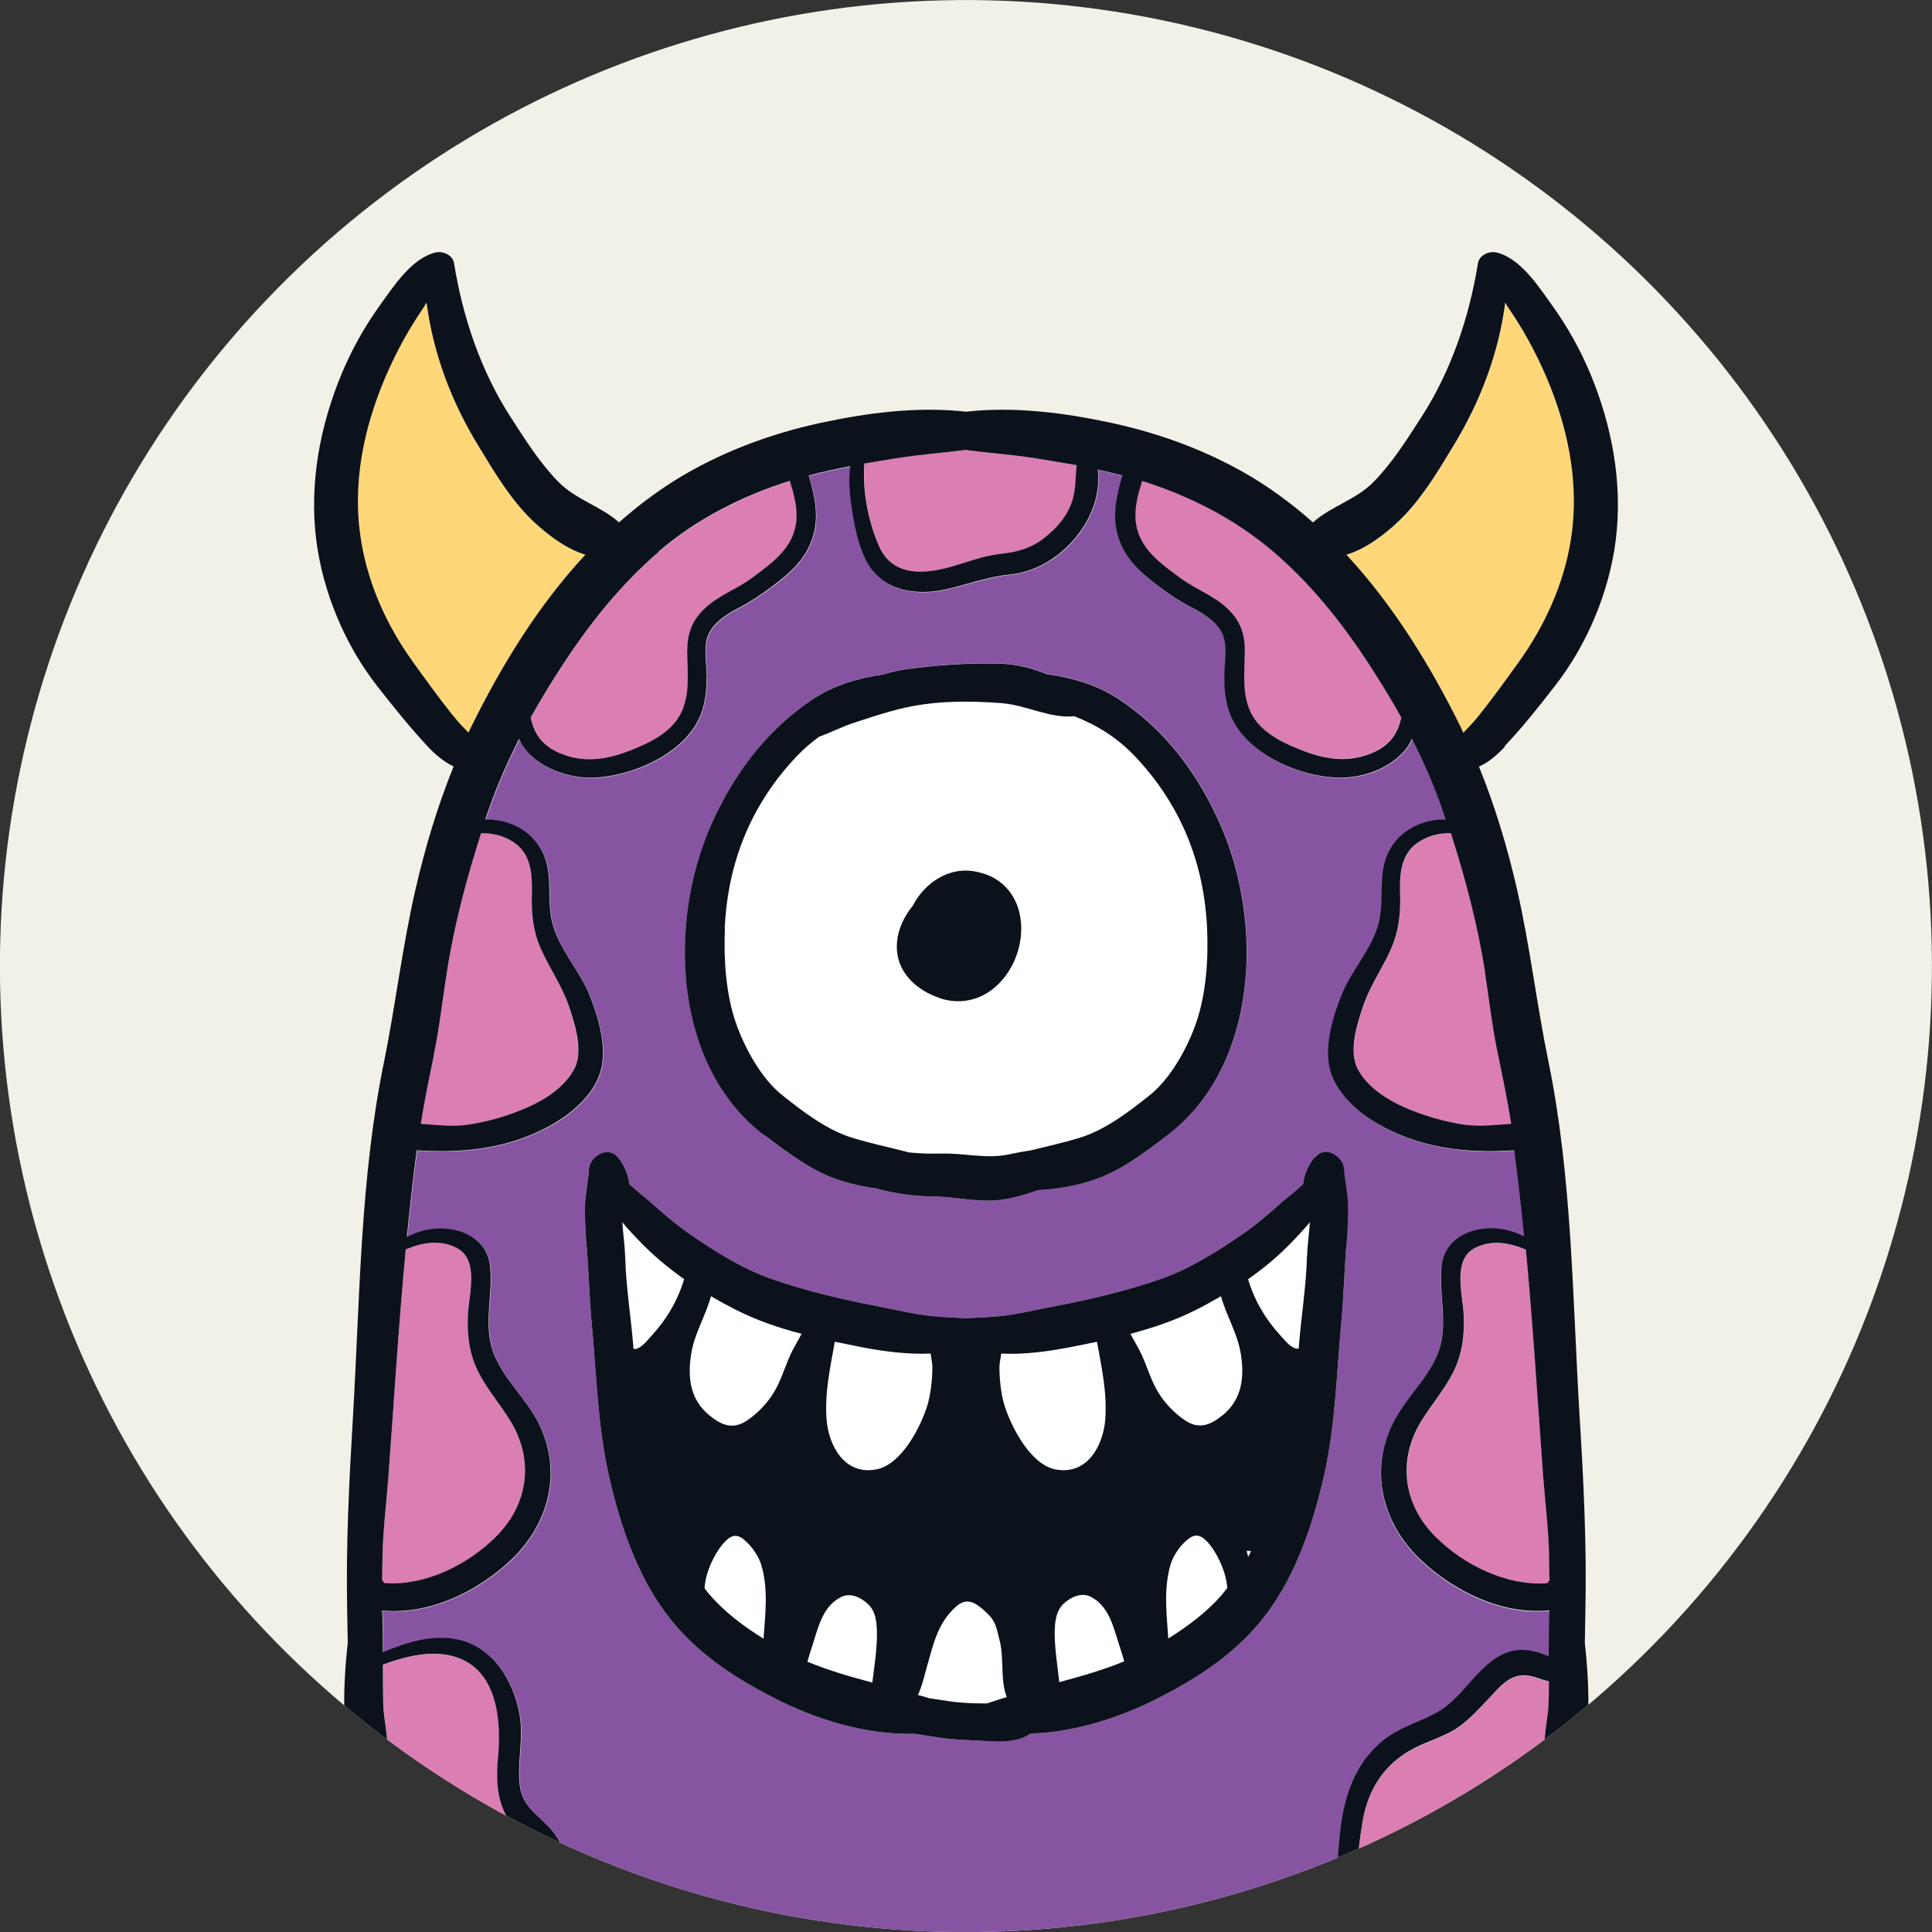 <?xml version="1.0" encoding="UTF-8"?>
<svg id="Layer_1" data-name="Layer 1" xmlns="http://www.w3.org/2000/svg" xmlns:xlink="http://www.w3.org/1999/xlink" viewBox="0 0 100 100">
  <rect x="0" y="0" width="100" height="100" fill="#333333" stroke="none"/>
  <defs>
    <style>
      .cls-1 {
        fill: #fff;
      }

      .cls-2 {
        fill: #db7eb3;
      }

      .cls-3 {
        fill: #0c121c;
      }

      .cls-4 {
        fill: #ffd779;
      }

      .cls-5 {
        fill: #f2f1e7;
      }

      .cls-6 {
        clip-path: url(#clippath);
      }

      .cls-7 {
        fill: #8754a2;
      }

      .cls-8 {
        fill: none;
      }
    </style>
    <clipPath id="clippath">
      <circle class="cls-8" cx="50" cy="50" r="50" transform="translate(-10.41 86.76) rotate(-76.32)"/>
    </clipPath>
  </defs>
  <g class="cls-6">
    <circle class="cls-5" cx="50" cy="50" r="50" transform="translate(-10.41 86.76) rotate(-76.32)"/>
    <g>
      <g>
        <path class="cls-2" d="m55.74,24.08c-.07.55-.04,1.11-.18,1.66-.21.87-.82,1.58-1.52,2.12-.7.54-1.41.72-2.27.81-.78.09-1.52.36-2.28.59-1.45.45-3.23.68-3.97-.97-.57-1.28-.88-2.88-.77-4.3.55-.09,1.09-.18,1.64-.27,1.2-.19,2.4-.28,3.6-.43,1.2.16,2.41.24,3.6.43.71.12,1.43.23,2.14.36Z"/>
        <path class="cls-2" d="m40.89,24.89c.21.68.4,1.36.34,2.05-.13,1.42-1.24,2.18-2.28,2.96-.8.6-1.76.91-2.49,1.62-.69.66-.89,1.36-.88,2.3.02,1.14.18,2.41-.51,3.41-.57.81-1.54,1.26-2.43,1.61-1.22.48-2.42.67-3.66.14-.96-.41-1.33-1.05-1.5-1.84.52-.93,1.07-1.84,1.65-2.72,1.41-2.16,3.02-4.18,4.99-5.87,1.98-1.69,4.31-2.87,6.78-3.65Z"/>
        <path class="cls-2" d="m29.42,52.05c.32.93.78,2.35.3,3.28-.48.92-1.47,1.57-2.39,1.98-.96.43-2.06.76-3.1.91-.83.13-1.64.01-2.46-.04.19-1.2.43-2.38.68-3.57.3-1.43.45-2.86.68-4.29.37-2.41,1.02-4.84,1.77-7.19.57-.02,1.15.12,1.65.44.96.61,1,1.7.98,2.71-.03.98.05,1.88.45,2.79.44,1.02,1.09,1.91,1.45,2.97Z"/>
        <path class="cls-2" d="m26.4,73.53c1.26,2.03.96,4.34-.73,6.02-1.45,1.45-3.67,2.56-5.77,2.4-.03-.05-.07-.09-.12-.13,0-.42.01-.85.02-1.27.02-1.36.2-2.72.3-4.08.29-3.92.53-7.87.9-11.8.83-.35,1.73-.52,2.6-.1,1.22.6.68,2.36.62,3.46-.05,1.01.05,1.96.49,2.88.45.94,1.15,1.73,1.69,2.61Z"/>
        <path class="cls-2" d="m27.13,95.09c.67.58,1.07,1.3,1.04,2.21,0,.21-.07.42-.16.62-1.96-.86-3.82-1.97-5.57-3.19-.98-.68-2-1.38-2.2-2.63-.1-.63-.18-1.28-.19-1.92-.02-.66-.19-1.29-.2-1.95-.02-.68-.02-1.37-.02-2.06,1.24-.45,2.63-.8,3.87-.36,2.08.74,2.26,3.32,2.09,5.15-.16,1.67.03,3.01,1.34,4.14Z"/>
        <path class="cls-2" d="m80.17,87.05c0,.39,0,.78-.02,1.18-.02.66-.19,1.29-.2,1.95-.02.64-.09,1.29-.19,1.92-.21,1.25-1.22,1.94-2.2,2.63-2.2,1.53-4.57,2.89-7.11,3.81-.11.04-.23.08-.34.12,0-.47.08-.96.1-1.39.04-1.01.15-2,.32-3,.32-1.82,1.28-3.15,2.97-3.91.69-.31,1.43-.54,2.04-.98.55-.4,1.02-.92,1.49-1.41.66-.71,1.24-1.47,2.31-1.17.33.09.58.19.83.25Z"/>
        <path class="cls-2" d="m80.19,80.56c0,.43.01.85.02,1.27-.05.04-.09.08-.12.13-2.1.15-4.32-.95-5.77-2.4-1.69-1.68-1.99-3.99-.73-6.02.55-.88,1.24-1.67,1.69-2.61.43-.92.54-1.87.49-2.88-.06-1.1-.6-2.87.62-3.46.87-.43,1.76-.25,2.6.1.37,3.93.61,7.88.9,11.8.1,1.36.28,2.71.3,4.08Z"/>
        <path class="cls-2" d="m77.55,54.61c.25,1.19.49,2.37.68,3.57-.82.05-1.63.16-2.46.04-1.04-.16-2.14-.48-3.1-.91-.92-.41-1.91-1.06-2.39-1.98-.48-.93-.02-2.35.3-3.28.36-1.06,1.01-1.95,1.45-2.97.39-.91.48-1.81.45-2.79-.03-1.02.02-2.1.98-2.71.5-.32,1.08-.46,1.65-.44.75,2.34,1.39,4.77,1.77,7.19.22,1.44.38,2.87.68,4.29Z"/>
        <path class="cls-2" d="m72.52,37.12c-.17.79-.54,1.43-1.5,1.84-1.24.53-2.44.34-3.66-.14-.89-.35-1.86-.8-2.43-1.61-.69-1-.53-2.27-.51-3.41.02-.94-.19-1.63-.88-2.3-.73-.7-1.69-1.02-2.49-1.62-1.04-.77-2.15-1.54-2.28-2.96-.06-.69.13-1.37.34-2.05,2.47.78,4.8,1.96,6.78,3.65,1.97,1.68,3.58,3.7,4.99,5.87.57.88,1.13,1.79,1.65,2.72Z"/>
        <path class="cls-4" d="m80.54,20.78c.81,2.31,1.17,4.78.77,7.2-.37,2.28-1.35,4.42-2.69,6.29-.68.94-1.36,1.89-2.09,2.8-.24.3-.51.58-.78.86-.05-.09-.09-.19-.13-.28-1.56-3.17-3.49-6.31-5.92-8.93,1.03-.3,2.04-1.1,2.68-1.71,1.17-1.11,2.02-2.54,2.85-3.91,1.39-2.28,2.35-4.8,2.69-7.43.07.12.13.23.19.31.36.53.69,1.06,1,1.62.56,1.02,1.05,2.09,1.43,3.19Z"/>
        <path class="cls-4" d="m27.62,27c.65.61,1.66,1.41,2.68,1.71-2.44,2.62-4.36,5.76-5.92,8.93-.05.09-.09.19-.13.28-.27-.27-.54-.55-.78-.86-.72-.9-1.41-1.86-2.09-2.8-1.34-1.86-2.32-4-2.69-6.29-.4-2.43-.04-4.9.77-7.2.38-1.1.87-2.17,1.43-3.19.31-.56.64-1.09,1-1.62.05-.08.12-.19.19-.31.34,2.64,1.29,5.15,2.69,7.43.83,1.37,1.68,2.8,2.85,3.91Z"/>
        <path class="cls-1" d="m39.4,80.98c.38,1.25.21,2.55.12,3.84-1.02-.64-1.99-1.35-2.79-2.28-.09-.1-.17-.21-.26-.32.02-.78.52-1.88,1.06-2.43.39-.4.68-.39,1.09,0,.33.31.65.76.78,1.2Z"/>
        <path class="cls-1" d="m44.92,83c.44.39.48,1.04.48,1.6,0,.83-.14,1.66-.24,2.49-1.15-.3-2.28-.63-3.37-1.08.07-.23.13-.46.2-.66.33-.96.52-2.17,1.53-2.68.48-.25,1.01-.01,1.39.34Z"/>
        <path class="cls-1" d="m51.76,84.94c.22.86.02,2.03.36,2.89-.33.1-.66.21-.99.32-.02,0-.03.01-.04.02-.66,0-1.36-.02-1.99-.12-.33-.05-.66-.1-.99-.15-.19-.06-.39-.12-.59-.17.23-.49.36-1.09.48-1.51.33-1.16.55-2.21,1.48-3.05.58-.53,1.03-.22,1.56.27.54.49.54.81.72,1.51Z"/>
        <path class="cls-1" d="m58,85.35c.07.2.13.43.2.66-1.09.45-2.22.77-3.37,1.08-.09-.83-.23-1.65-.24-2.49,0-.56.04-1.21.48-1.6.39-.35.92-.58,1.39-.34,1.01.52,1.2,1.72,1.53,2.68Z"/>
        <path class="cls-1" d="m63.52,82.22c-.08.11-.17.21-.26.32-.8.92-1.76,1.63-2.79,2.28-.09-1.29-.25-2.59.12-3.84.13-.43.44-.89.78-1.2.41-.38.7-.39,1.09,0,.53.55,1.03,1.65,1.06,2.43Z"/>
        <path class="cls-1" d="m67.8,63.25c-.04.61-.13,1.21-.15,1.81-.05,1.58-.31,3.16-.43,4.74h0c-.34.07-.7-.41-.96-.69-.77-.84-1.34-1.82-1.66-2.9.85-.59,1.64-1.26,2.36-2.02.23-.24.54-.57.84-.93Z"/>
        <path class="cls-1" d="m64.23,70.05c.2,1.22.08,2.37-.94,3.21-.63.52-1.22.75-1.94.27-.55-.37-1.05-.89-1.39-1.45-.37-.6-.56-1.3-.85-1.93-.17-.38-.4-.73-.59-1.1,1.19-.32,2.35-.71,3.41-1.25.44-.22.86-.46,1.28-.7.27,1,.85,1.92,1.02,2.96Z"/>
        <path class="cls-1" d="m56.79,69.45c.24,1.32.53,2.65.43,4.01-.11,1.41-.97,2.93-2.61,2.59-1.28-.27-2.27-2.21-2.62-3.34-.17-.56-.25-1.35-.25-1.94,0-.25.07-.48.09-.71,1.19.06,2.42-.11,3.51-.32.48-.09.96-.19,1.45-.29Z"/>
        <path class="cls-1" d="m48.27,70.77c0,.59-.08,1.37-.25,1.94-.34,1.13-1.33,3.07-2.62,3.34-1.64.34-2.5-1.18-2.61-2.59-.1-1.36.19-2.69.43-4.01.49.1.98.2,1.45.29,1.09.21,2.32.37,3.51.32.02.24.09.46.09.71Z"/>
        <path class="cls-1" d="m41.48,69.04c-.19.37-.41.72-.59,1.1-.29.64-.48,1.33-.85,1.93-.34.56-.84,1.08-1.39,1.45-.72.48-1.31.25-1.94-.27-1.02-.83-1.14-1.99-.94-3.21.17-1.04.75-1.96,1.02-2.96.42.25.85.48,1.28.7,1.06.54,2.22.94,3.41,1.25Z"/>
        <path class="cls-1" d="m35.41,66.2c-.32,1.08-.89,2.06-1.66,2.9-.26.29-.63.77-.96.71h0c-.12-1.59-.39-3.17-.43-4.75-.02-.61-.11-1.21-.15-1.81.3.37.61.69.84.93.72.76,1.52,1.42,2.36,2.02Z"/>
        <path class="cls-1" d="m62.49,48.07c.07,1.57-.05,3.37-.57,4.87-.45,1.3-1.32,2.87-2.39,3.73-1.09.87-2.34,1.83-3.69,2.23-.83.25-1.67.43-2.5.64-.37.05-.74.12-1.1.2-1.19.25-2.28-.07-3.48-.04-.55.01-1.13,0-1.7-.06-.96-.25-1.92-.45-2.88-.74-1.35-.4-2.6-1.36-3.69-2.23-1.08-.86-1.94-2.44-2.39-3.73-.52-1.5-.64-3.3-.57-4.87.15-3.43,1.37-6.45,3.74-8.94.36-.38.75-.71,1.15-1,.59-.21,1.15-.5,1.74-.7,1.2-.39,2.38-.8,3.63-.97,1.33-.19,2.78-.17,4.12-.06,1.23.1,2.47.8,3.71.67,1.16.45,2.23,1.11,3.14,2.07,2.37,2.5,3.59,5.52,3.74,8.94Zm-10.72,2.77c1.72-1.83,1.51-5.31-1.4-5.75-1.33-.2-2.54.65-3.13,1.8-.56.69-.91,1.55-.8,2.43.14,1.16,1.12,1.98,2.18,2.33,1.16.39,2.32.07,3.15-.82Z"/>
        <path class="cls-7" d="m80.22,83.37c-.03.79-.04,1.58-.04,2.38-.4-.17-.82-.31-1.25-.33-.92-.05-1.65.45-2.27,1.08-.67.67-1.25,1.51-2.06,2.03-.83.53-1.82.77-2.64,1.32-1.65,1.11-2.31,2.88-2.55,4.77-.13,1.08-.19,2.17-.17,3.26,0,.36,0,.74.08,1.09-1.01.37-2.04.74-3.06,1.03-1.41.41-2.88.56-4.33.79-1.58.25-3.17.35-4.75.58-.12.02-.24.03-.36.04-1.19-.1-2.43.09-3.6.1-.89,0-1.78.02-2.68.03-.73,0-1.41-.19-2.14-.18-1.52.02-3.14.26-4.63.02-.74-.12-1.5-.13-2.24-.2-.13-.01-.24-.01-.36-.01-1.03-.11-2.05-.21-3.07-.38-1.45-.23-2.92-.39-4.33-.79-1.42-.41-2.82-.95-4.2-1.45-.1-.04-.21-.08-.31-.12.17-.47.27-.94.2-1.53-.1-.84-.41-1.65-.99-2.27-.79-.83-1.49-1.17-1.57-2.44-.07-1.14.21-2.26.02-3.39-.3-1.74-1.36-3.53-3.2-3.92-1.32-.28-2.64.14-3.88.66,0-.72-.01-1.44-.04-2.16,2.44.24,4.94-.98,6.68-2.63,1.97-1.87,2.66-4.6,1.41-7.08-.62-1.22-1.7-2.17-2.25-3.43-.68-1.52-.07-3.16-.26-4.74-.13-1.08-1.03-1.72-2.06-1.86-.88-.12-1.57.07-2.24.4.15-1.5.31-2.99.51-4.48,2.49.17,4.96-.11,7.17-1.43,1.02-.61,2.09-1.58,2.38-2.79.29-1.23-.17-2.74-.63-3.87-.54-1.3-1.63-2.41-1.93-3.8-.26-1.2.08-2.45-.5-3.59-.57-1.12-1.76-1.67-2.94-1.64.05-.16.1-.32.16-.47.43-1.26.98-2.5,1.59-3.71.11.26.27.51.49.74.82.86,2.18,1.31,3.35,1.27,2.06-.07,4.84-1.28,5.59-3.34.22-.6.27-1.23.28-1.86,0-.7-.2-1.59.1-2.24.3-.64,1-1.06,1.6-1.37.61-.32,1.14-.68,1.69-1.09,1.03-.78,1.86-1.51,2.17-2.82.23-.97,0-1.96-.28-2.92.71-.19,1.43-.34,2.15-.48-.11.71-.02,1.54.08,2.2.13.87.32,1.83.71,2.63.81,1.65,2.63,1.91,4.27,1.52,1.07-.25,2.07-.63,3.17-.74.94-.09,1.77-.45,2.52-1.03,1.34-1.04,2.26-2.7,2.06-4.4.43.09.85.19,1.27.3-.27.97-.51,1.95-.28,2.92.31,1.31,1.15,2.05,2.17,2.82.55.42,1.08.77,1.69,1.09.6.31,1.31.73,1.6,1.37.3.65.09,1.54.1,2.24,0,.63.06,1.27.28,1.86.75,2.06,3.53,3.28,5.59,3.34,1.18.04,2.53-.41,3.35-1.27.22-.23.38-.48.49-.74.62,1.21,1.16,2.45,1.59,3.71.05.16.1.32.16.47-1.18-.03-2.36.52-2.94,1.64-.58,1.14-.24,2.39-.5,3.59-.3,1.39-1.4,2.5-1.93,3.8-.46,1.12-.92,2.64-.63,3.87.29,1.2,1.36,2.18,2.38,2.79,2.21,1.32,4.68,1.6,7.17,1.43.19,1.49.36,2.98.51,4.48-.67-.33-1.36-.52-2.24-.4-1.03.15-1.93.78-2.06,1.86-.18,1.58.42,3.22-.26,4.74-.56,1.26-1.63,2.2-2.25,3.43-1.25,2.48-.56,5.21,1.41,7.08,1.74,1.65,4.24,2.88,6.68,2.63Zm-10.56-18.93c.06-.67.09-1.34.08-2.01,0-.64-.17-1.25-.2-1.89-.04-.69-.99-1.27-1.51-.63-.28.36-.53.87-.58,1.37-.36.36-.81.69-1.04.89-.65.58-1.33,1.18-2.04,1.67-1.3.89-2.77,1.83-4.26,2.35-1.78.62-3.67,1.07-5.52,1.42-.93.17-1.85.41-2.79.51-.6.06-1.19.08-1.79.11-.6-.03-1.19-.05-1.79-.11-.94-.1-1.86-.33-2.79-.51-1.85-.35-3.74-.8-5.52-1.42-1.5-.52-2.97-1.46-4.26-2.35-.71-.49-1.4-1.1-2.04-1.67-.22-.2-.67-.53-1.04-.89-.05-.5-.29-1.02-.58-1.37-.52-.64-1.47-.07-1.51.63-.03.64-.19,1.25-.2,1.89-.01.68.02,1.34.08,2.01.11,1.31.14,2.64.26,3.96.25,2.67.31,5.41.91,8.04.56,2.46,1.42,5.04,2.95,7.08,1.49,2,3.49,3.3,5.67,4.41,2.12,1.08,4.71,1.88,7.18,1.81.38.06.76.12,1.16.18.93.15,1.83.15,2.77.21.74.05,1.49,0,2.09-.4,2.27-.07,4.6-.82,6.55-1.81,2.18-1.11,4.18-2.41,5.67-4.41,1.53-2.05,2.38-4.62,2.95-7.08.6-2.62.66-5.37.91-8.04.12-1.32.15-2.64.26-3.96Zm-9.24-5.68c4.72-3.57,4.99-10.97,2.78-16.03-1.16-2.64-2.83-4.92-5.25-6.53-1.09-.73-2.37-1.12-3.67-1.3-.02,0-.04,0-.05,0-.79-.33-1.63-.54-2.49-.56-1.65-.04-3.26.07-4.89.3-.36.05-.74.14-1.12.26,0,0,0,0-.01,0-1.29.18-2.57.57-3.67,1.3-2.41,1.62-4.09,3.9-5.25,6.53-2.22,5.05-1.94,12.46,2.78,16.03,1.24.93,2.47,1.89,3.97,2.36.59.18,1.18.31,1.78.39.95.27,2.01.41,2.97.42,1.19.01,2.42.34,3.59.16.61-.09,1.24-.27,1.85-.49.91-.05,1.81-.19,2.7-.47,1.5-.47,2.74-1.42,3.97-2.36Z"/>
      </g>
      <g>
        <path class="cls-3" d="m77.87,38.63c.92-.97,1.78-2.05,2.6-3.11,1.67-2.13,2.82-4.87,3.16-7.56.37-2.93-.19-5.92-1.32-8.63-.53-1.26-1.19-2.44-1.99-3.55-.7-.98-1.62-2.4-2.85-2.71-.38-.09-.9.12-.97.55-.45,2.79-1.39,5.59-2.93,7.97-.75,1.16-1.5,2.36-2.47,3.35-.92.94-2.21,1.26-3.14,2.1-.89-.79-1.84-1.51-2.85-2.15-2.3-1.44-4.93-2.43-7.58-3-2.45-.53-5.03-.86-7.53-.58-2.5-.28-5.08.05-7.53.58-2.65.57-5.28,1.56-7.58,3-1.01.64-1.96,1.36-2.85,2.15-.93-.84-2.21-1.16-3.14-2.1-.97-.99-1.72-2.19-2.47-3.35-1.54-2.38-2.48-5.17-2.93-7.97-.07-.43-.59-.64-.97-.55-1.23.31-2.15,1.74-2.85,2.71-.8,1.11-1.46,2.29-1.99,3.55-1.13,2.71-1.69,5.7-1.32,8.63.34,2.69,1.49,5.43,3.16,7.56.82,1.05,1.69,2.13,2.6,3.11.38.41.84.8,1.35,1.04-.84,2.07-1.48,4.21-1.98,6.39-.68,2.95-1.02,5.93-1.62,8.89-1.24,6.02-1.25,12.25-1.61,18.36-.2,3.36-.37,6.69-.3,10.05.01.55.02,1.11.03,1.67-.14,1.29-.23,2.64-.16,3.91.08,1.39,0,2.89.31,4.26.31,1.33,1.2,2.08,2.21,2.92.46.39.95.73,1.43,1.11.59.47,1.28.73,1.92,1.12,1.32.81,2.61,1.55,4.04,2.15,2.88,1.2,5.77,2.27,8.87,2.74,1.85.28,3.69.55,5.56.64,1.52.08,3.25.24,4.75-.21.29,0,.57,0,.86,0,.77-.01,1.47.18,2.23.22.96.05,1.92.02,2.88.02.42,0,.85,0,1.29,0,1.21.15,2.5.04,3.66-.02,1.87-.09,3.71-.36,5.56-.64,3.09-.47,5.98-1.54,8.87-2.74,1.44-.6,2.72-1.34,4.04-2.15.63-.39,1.33-.65,1.92-1.12.47-.37.97-.72,1.43-1.11,1.01-.84,1.89-1.59,2.21-2.92.32-1.37.23-2.87.31-4.26.07-1.27-.02-2.62-.16-3.91.01-.56.02-1.12.03-1.67.07-3.36-.09-6.69-.3-10.05-.37-6.12-.38-12.34-1.61-18.36-.61-2.96-.95-5.94-1.62-8.89-.5-2.18-1.14-4.33-1.98-6.39.52-.23.97-.63,1.35-1.04Zm-18.76-13.74c2.47.78,4.8,1.96,6.78,3.65,1.97,1.68,3.58,3.7,4.99,5.87.57.88,1.13,1.79,1.65,2.72-.17.79-.54,1.43-1.5,1.84-1.24.53-2.44.34-3.66-.14-.89-.35-1.86-.8-2.43-1.61-.69-1-.53-2.27-.51-3.41.02-.94-.19-1.63-.88-2.3-.73-.7-1.69-1.02-2.49-1.62-1.04-.77-2.15-1.54-2.28-2.96-.06-.69.13-1.37.34-2.05Zm-14.36-.9c.55-.09,1.09-.18,1.64-.27,1.2-.19,2.4-.28,3.6-.43,1.2.16,2.41.24,3.6.43.71.12,1.43.23,2.14.36-.07.55-.04,1.11-.18,1.66-.21.87-.82,1.58-1.52,2.12-.7.54-1.41.72-2.27.81-.78.09-1.52.36-2.28.59-1.45.45-3.23.68-3.97-.97-.57-1.28-.88-2.88-.77-4.3Zm-10.65,4.55c1.98-1.69,4.31-2.87,6.78-3.65.21.68.4,1.36.34,2.05-.13,1.42-1.24,2.18-2.28,2.96-.8.6-1.76.91-2.49,1.62-.69.66-.89,1.36-.88,2.3.02,1.14.18,2.41-.51,3.41-.57.81-1.54,1.26-2.43,1.61-1.22.48-2.42.67-3.66.14-.96-.41-1.33-1.05-1.5-1.84.52-.93,1.07-1.84,1.65-2.72,1.41-2.16,3.02-4.18,4.99-5.87Zm-10.63,8.53c-.72-.9-1.41-1.86-2.09-2.8-1.34-1.86-2.32-4-2.69-6.29-.4-2.43-.04-4.9.77-7.2.38-1.1.87-2.17,1.43-3.19.31-.56.64-1.09,1-1.62.05-.08.12-.19.19-.31.34,2.64,1.29,5.15,2.69,7.43.83,1.37,1.68,2.8,2.85,3.91.65.61,1.66,1.41,2.68,1.71-2.44,2.62-4.36,5.76-5.92,8.93-.05.09-.09.19-.13.28-.27-.27-.54-.55-.78-.86Zm-1.02,17.54c.3-1.43.45-2.86.68-4.29.37-2.41,1.02-4.84,1.77-7.19.57-.02,1.15.12,1.65.44.96.61,1,1.7.98,2.71-.03.98.05,1.88.45,2.79.44,1.02,1.09,1.91,1.45,2.97.32.93.78,2.35.3,3.28-.48.92-1.47,1.57-2.39,1.98-.96.43-2.06.76-3.1.91-.83.13-1.64.01-2.46-.04.19-1.2.43-2.38.68-3.57Zm-2.65,25.94c.02-1.36.2-2.72.3-4.08.29-3.92.53-7.87.9-11.8.83-.35,1.73-.52,2.6-.1,1.22.6.68,2.36.62,3.46-.05,1.01.05,1.96.49,2.88.45.94,1.15,1.73,1.69,2.61,1.26,2.03.96,4.34-.73,6.02-1.45,1.45-3.67,2.56-5.77,2.4-.03-.05-.07-.09-.12-.13,0-.42.01-.85.02-1.27Zm8.2,17.36c-1.96-.86-3.82-1.97-5.57-3.19-.98-.68-2-1.38-2.2-2.63-.1-.63-.18-1.28-.19-1.92-.02-.66-.19-1.29-.2-1.95-.02-.68-.02-1.37-.02-2.06,1.24-.45,2.63-.8,3.87-.36,2.08.74,2.26,3.32,2.09,5.15-.16,1.67.03,3.01,1.34,4.14.67.58,1.07,1.3,1.04,2.21,0,.21-.07.42-.16.62Zm52.15-9.7c-.02.66-.19,1.29-.2,1.95-.02.64-.09,1.29-.19,1.92-.21,1.25-1.22,1.94-2.2,2.63-2.2,1.53-4.57,2.89-7.11,3.81-.11.04-.23.08-.34.12,0-.47.08-.96.1-1.39.04-1.01.15-2,.32-3,.32-1.82,1.28-3.15,2.97-3.91.69-.31,1.43-.54,2.04-.98.55-.4,1.02-.92,1.49-1.41.66-.71,1.24-1.47,2.31-1.17.33.09.58.19.83.25,0,.39,0,.78-.02,1.18Zm-.27-11.74c.1,1.36.28,2.71.3,4.08,0,.43.01.85.02,1.27-.05.04-.09.08-.12.13-2.1.15-4.32-.95-5.77-2.4-1.69-1.68-1.99-3.99-.73-6.02.55-.88,1.24-1.67,1.69-2.61.43-.92.54-1.87.49-2.88-.06-1.1-.6-2.87.62-3.46.87-.43,1.76-.25,2.6.1.37,3.93.61,7.88.9,11.8Zm-.96-12.46c-.67-.33-1.36-.52-2.24-.4-1.03.15-1.93.78-2.06,1.86-.18,1.58.42,3.22-.26,4.74-.56,1.26-1.63,2.2-2.25,3.43-1.25,2.48-.56,5.21,1.41,7.08,1.74,1.65,4.24,2.88,6.68,2.63-.03.79-.04,1.58-.04,2.38-.4-.17-.82-.31-1.25-.33-.92-.05-1.65.45-2.27,1.08-.67.67-1.25,1.51-2.06,2.03-.83.53-1.82.77-2.64,1.32-1.65,1.11-2.31,2.88-2.55,4.77-.13,1.08-.19,2.17-.17,3.26,0,.36,0,.74.08,1.09-1.01.37-2.04.74-3.06,1.03-1.41.41-2.88.56-4.33.79-1.58.25-3.17.35-4.75.58-.12.02-.24.03-.36.04-1.19-.1-2.43.09-3.6.1-.89,0-1.78.02-2.68.03-.73,0-1.41-.19-2.14-.18-1.52.02-3.14.26-4.63.02-.74-.12-1.5-.13-2.24-.2-.13-.01-.24-.01-.36-.01-1.03-.11-2.05-.21-3.07-.38-1.45-.23-2.92-.39-4.33-.79-1.42-.41-2.82-.95-4.2-1.45-.1-.04-.21-.08-.31-.12.17-.47.27-.94.2-1.53-.1-.84-.41-1.65-.99-2.27-.79-.83-1.49-1.17-1.57-2.44-.07-1.14.21-2.26.02-3.39-.3-1.74-1.36-3.53-3.2-3.92-1.32-.28-2.64.14-3.88.66,0-.72-.01-1.44-.04-2.16,2.44.24,4.94-.98,6.68-2.63,1.97-1.87,2.66-4.6,1.41-7.08-.62-1.22-1.7-2.17-2.25-3.43-.68-1.52-.07-3.16-.26-4.74-.13-1.08-1.03-1.72-2.06-1.86-.88-.12-1.57.07-2.24.4.15-1.5.31-2.99.51-4.48,2.49.17,4.96-.11,7.17-1.43,1.02-.61,2.09-1.58,2.38-2.79.29-1.23-.17-2.74-.63-3.87-.54-1.3-1.63-2.41-1.93-3.8-.26-1.2.08-2.45-.5-3.59-.57-1.12-1.76-1.67-2.94-1.64.05-.16.1-.32.16-.47.43-1.26.98-2.5,1.59-3.71.11.26.27.51.49.74.82.86,2.18,1.31,3.35,1.27,2.06-.07,4.84-1.28,5.59-3.34.22-.6.27-1.23.28-1.86,0-.7-.2-1.59.1-2.24.3-.64,1-1.06,1.6-1.37.61-.32,1.14-.68,1.69-1.09,1.03-.78,1.86-1.51,2.17-2.82.23-.97,0-1.96-.28-2.92.71-.19,1.43-.34,2.15-.48-.11.71-.02,1.54.08,2.2.13.87.32,1.83.71,2.63.81,1.65,2.63,1.91,4.27,1.52,1.07-.25,2.07-.63,3.17-.74.94-.09,1.77-.45,2.52-1.03,1.34-1.04,2.26-2.7,2.06-4.4.43.09.85.19,1.27.3-.27.97-.51,1.95-.28,2.92.31,1.31,1.15,2.05,2.17,2.82.55.42,1.08.77,1.69,1.09.6.31,1.31.73,1.6,1.37.3.65.09,1.54.1,2.24,0,.63.06,1.27.28,1.86.75,2.06,3.53,3.28,5.59,3.34,1.18.04,2.53-.41,3.35-1.27.22-.23.38-.48.49-.74.62,1.21,1.16,2.45,1.59,3.71.05.16.1.32.16.47-1.18-.03-2.36.52-2.94,1.64-.58,1.14-.24,2.39-.5,3.59-.3,1.39-1.4,2.5-1.93,3.8-.46,1.12-.92,2.64-.63,3.87.29,1.2,1.36,2.18,2.38,2.79,2.21,1.32,4.68,1.6,7.17,1.43.19,1.49.36,2.98.51,4.48Zm-2.06-13.7c.22,1.44.38,2.87.68,4.29.25,1.19.49,2.37.68,3.57-.82.05-1.63.16-2.46.04-1.04-.16-2.14-.48-3.1-.91-.92-.41-1.91-1.06-2.39-1.98-.48-.93-.02-2.35.3-3.28.36-1.06,1.01-1.95,1.45-2.97.39-.91.48-1.81.45-2.79-.03-1.02.02-2.1.98-2.71.5-.32,1.08-.46,1.65-.44.75,2.34,1.39,4.77,1.77,7.19Zm-1.12-12.39c-.05-.09-.09-.19-.13-.28-1.56-3.17-3.49-6.31-5.92-8.93,1.03-.3,2.04-1.1,2.68-1.71,1.17-1.11,2.02-2.54,2.85-3.91,1.39-2.28,2.35-4.79,2.69-7.43.07.12.13.23.19.31.36.53.69,1.06,1,1.62.56,1.02,1.05,2.09,1.43,3.19.81,2.31,1.17,4.78.77,7.2-.37,2.28-1.35,4.42-2.69,6.29-.68.94-1.36,1.89-2.09,2.8-.24.3-.51.58-.78.86Z"/>
        <path class="cls-3" d="m68.03,59.91c-.28.36-.53.87-.58,1.37-.36.36-.81.69-1.04.89-.65.58-1.33,1.18-2.04,1.67-1.3.89-2.77,1.83-4.26,2.35-1.78.62-3.67,1.07-5.52,1.42-.93.17-1.85.41-2.79.51-.6.06-1.19.08-1.79.11-.6-.03-1.19-.05-1.79-.11-.94-.1-1.86-.33-2.79-.51-1.85-.35-3.74-.8-5.52-1.42-1.5-.52-2.97-1.46-4.26-2.35-.71-.49-1.4-1.1-2.04-1.67-.22-.2-.67-.53-1.04-.89-.05-.5-.29-1.02-.58-1.37-.52-.64-1.47-.07-1.51.63-.03.64-.19,1.25-.2,1.89-.01.68.02,1.34.08,2.01.11,1.31.14,2.64.26,3.96.25,2.67.31,5.41.91,8.04.56,2.46,1.42,5.04,2.95,7.08,1.49,2,3.49,3.3,5.67,4.41,2.12,1.08,4.71,1.88,7.18,1.81.38.06.76.12,1.16.18.93.15,1.83.15,2.77.21.74.05,1.49,0,2.09-.4,2.27-.07,4.6-.82,6.55-1.81,2.18-1.11,4.18-2.41,5.67-4.41,1.53-2.05,2.38-4.62,2.95-7.08.6-2.62.66-5.37.91-8.04.12-1.32.15-2.64.26-3.96.06-.67.09-1.34.08-2.01,0-.64-.17-1.25-.2-1.89-.04-.69-.99-1.27-1.51-.63Zm-34.28,9.2c-.26.29-.63.77-.96.71h0c-.12-1.59-.39-3.17-.43-4.75-.02-.61-.11-1.21-.15-1.81.3.37.61.69.84.93.72.76,1.52,1.42,2.36,2.02-.32,1.08-.89,2.06-1.66,2.9Zm5.77,15.71c-1.02-.64-1.99-1.35-2.79-2.28-.09-.1-.17-.21-.26-.32.02-.78.52-1.88,1.06-2.43.39-.4.68-.39,1.09,0,.33.31.65.76.78,1.2.38,1.25.21,2.55.12,3.84Zm1.38-14.67c-.29.64-.48,1.33-.85,1.93-.34.56-.84,1.08-1.39,1.45-.72.48-1.31.25-1.94-.27-1.02-.83-1.14-1.99-.94-3.21.17-1.04.75-1.96,1.02-2.96.42.25.85.48,1.28.7,1.06.54,2.22.94,3.41,1.25-.19.37-.41.72-.59,1.1Zm4.26,16.94c-1.15-.3-2.28-.63-3.37-1.08.07-.23.13-.46.2-.66.33-.96.52-2.17,1.53-2.68.48-.25,1.01-.01,1.39.34.44.39.48,1.04.48,1.6,0,.83-.14,1.66-.24,2.49Zm.23-11.04c-1.64.34-2.5-1.18-2.61-2.59-.1-1.36.19-2.69.43-4.01.49.1.98.2,1.45.29,1.09.21,2.32.37,3.51.32.02.24.09.46.09.71,0,.59-.08,1.37-.25,1.94-.34,1.13-1.33,3.07-2.62,3.34Zm5.73,12.1s-.03.01-.04.02c-.66,0-1.36-.02-1.99-.12-.33-.05-.66-.1-.99-.15-.19-.06-.39-.12-.59-.17.23-.49.36-1.09.48-1.51.33-1.16.55-2.21,1.48-3.05.58-.53,1.03-.22,1.56.27.54.49.54.81.72,1.51.22.86.02,2.03.36,2.89-.33.1-.66.21-.99.32Zm.86-15.44c-.17-.56-.25-1.35-.25-1.94,0-.25.07-.48.09-.71,1.19.06,2.42-.11,3.51-.32.48-.09.96-.19,1.45-.29.24,1.32.53,2.65.43,4.01-.11,1.41-.97,2.93-2.61,2.59-1.28-.27-2.27-2.21-2.62-3.34Zm2.85,14.37c-.09-.83-.23-1.65-.24-2.49,0-.56.04-1.21.48-1.6.39-.35.92-.58,1.39-.34,1.01.52,1.2,1.72,1.53,2.68.07.2.13.43.2.66-1.09.45-2.22.77-3.37,1.08Zm8.43-4.55c-.8.92-1.76,1.63-2.79,2.28-.09-1.29-.25-2.59.12-3.84.13-.43.44-.89.78-1.2.41-.38.7-.39,1.09,0,.53.55,1.03,1.65,1.06,2.43-.08.11-.17.21-.26.32Zm.02-9.28c-.63.52-1.22.75-1.94.27-.55-.37-1.05-.89-1.39-1.45-.37-.6-.56-1.3-.85-1.93-.17-.38-.4-.73-.59-1.1,1.19-.32,2.35-.71,3.41-1.25.44-.22.86-.46,1.28-.7.27,1,.85,1.92,1.02,2.96.2,1.22.08,2.37-.94,3.21Zm1.32,7.33c-.02-.1-.05-.21-.08-.31.08,0,.16.01.24.01-.05.1-.1.2-.15.3Zm3.05-15.52c-.05,1.58-.31,3.16-.43,4.74h0c-.34.07-.7-.41-.96-.69-.77-.84-1.34-1.82-1.66-2.9.85-.59,1.64-1.26,2.36-2.02.23-.24.54-.57.84-.93-.04.61-.13,1.21-.15,1.81Z"/>
        <path class="cls-3" d="m39.58,58.76c1.24.93,2.47,1.89,3.97,2.36.59.18,1.18.31,1.78.39.95.27,2.01.41,2.97.42,1.19.01,2.42.34,3.59.16.61-.09,1.24-.27,1.85-.49.91-.05,1.81-.19,2.7-.47,1.5-.47,2.74-1.42,3.97-2.36,4.72-3.57,4.99-10.97,2.78-16.03-1.16-2.64-2.83-4.92-5.25-6.53-1.09-.73-2.37-1.12-3.67-1.3-.02,0-.04,0-.05,0-.79-.33-1.63-.54-2.49-.56-1.65-.04-3.26.07-4.89.3-.36.05-.74.14-1.12.26,0,0,0,0-.01,0-1.29.18-2.57.57-3.67,1.3-2.41,1.62-4.09,3.9-5.25,6.53-2.22,5.05-1.94,12.46,2.78,16.03Zm-2.07-10.69c.15-3.43,1.37-6.45,3.74-8.94.36-.38.75-.71,1.15-1,.59-.21,1.15-.5,1.74-.7,1.2-.39,2.38-.8,3.63-.97,1.33-.19,2.78-.17,4.12-.06,1.23.1,2.47.8,3.71.67,1.16.45,2.23,1.11,3.14,2.07,2.37,2.5,3.59,5.52,3.74,8.94.07,1.57-.05,3.37-.57,4.87-.45,1.3-1.32,2.87-2.39,3.73-1.09.87-2.34,1.83-3.69,2.23-.83.25-1.67.43-2.5.64-.37.05-.74.12-1.1.2-1.19.25-2.28-.07-3.48-.04-.55.01-1.13,0-1.7-.06-.96-.25-1.92-.45-2.88-.74-1.35-.4-2.6-1.36-3.69-2.23-1.08-.86-1.94-2.44-2.39-3.73-.52-1.5-.64-3.3-.57-4.87Z"/>
        <path class="cls-3" d="m48.62,51.66c1.16.39,2.32.07,3.15-.82,1.72-1.83,1.51-5.31-1.4-5.75-1.33-.2-2.54.65-3.13,1.8-.56.69-.91,1.55-.8,2.43.14,1.16,1.12,1.98,2.18,2.33Z"/>
      </g>
    </g>
  </g>
</svg>